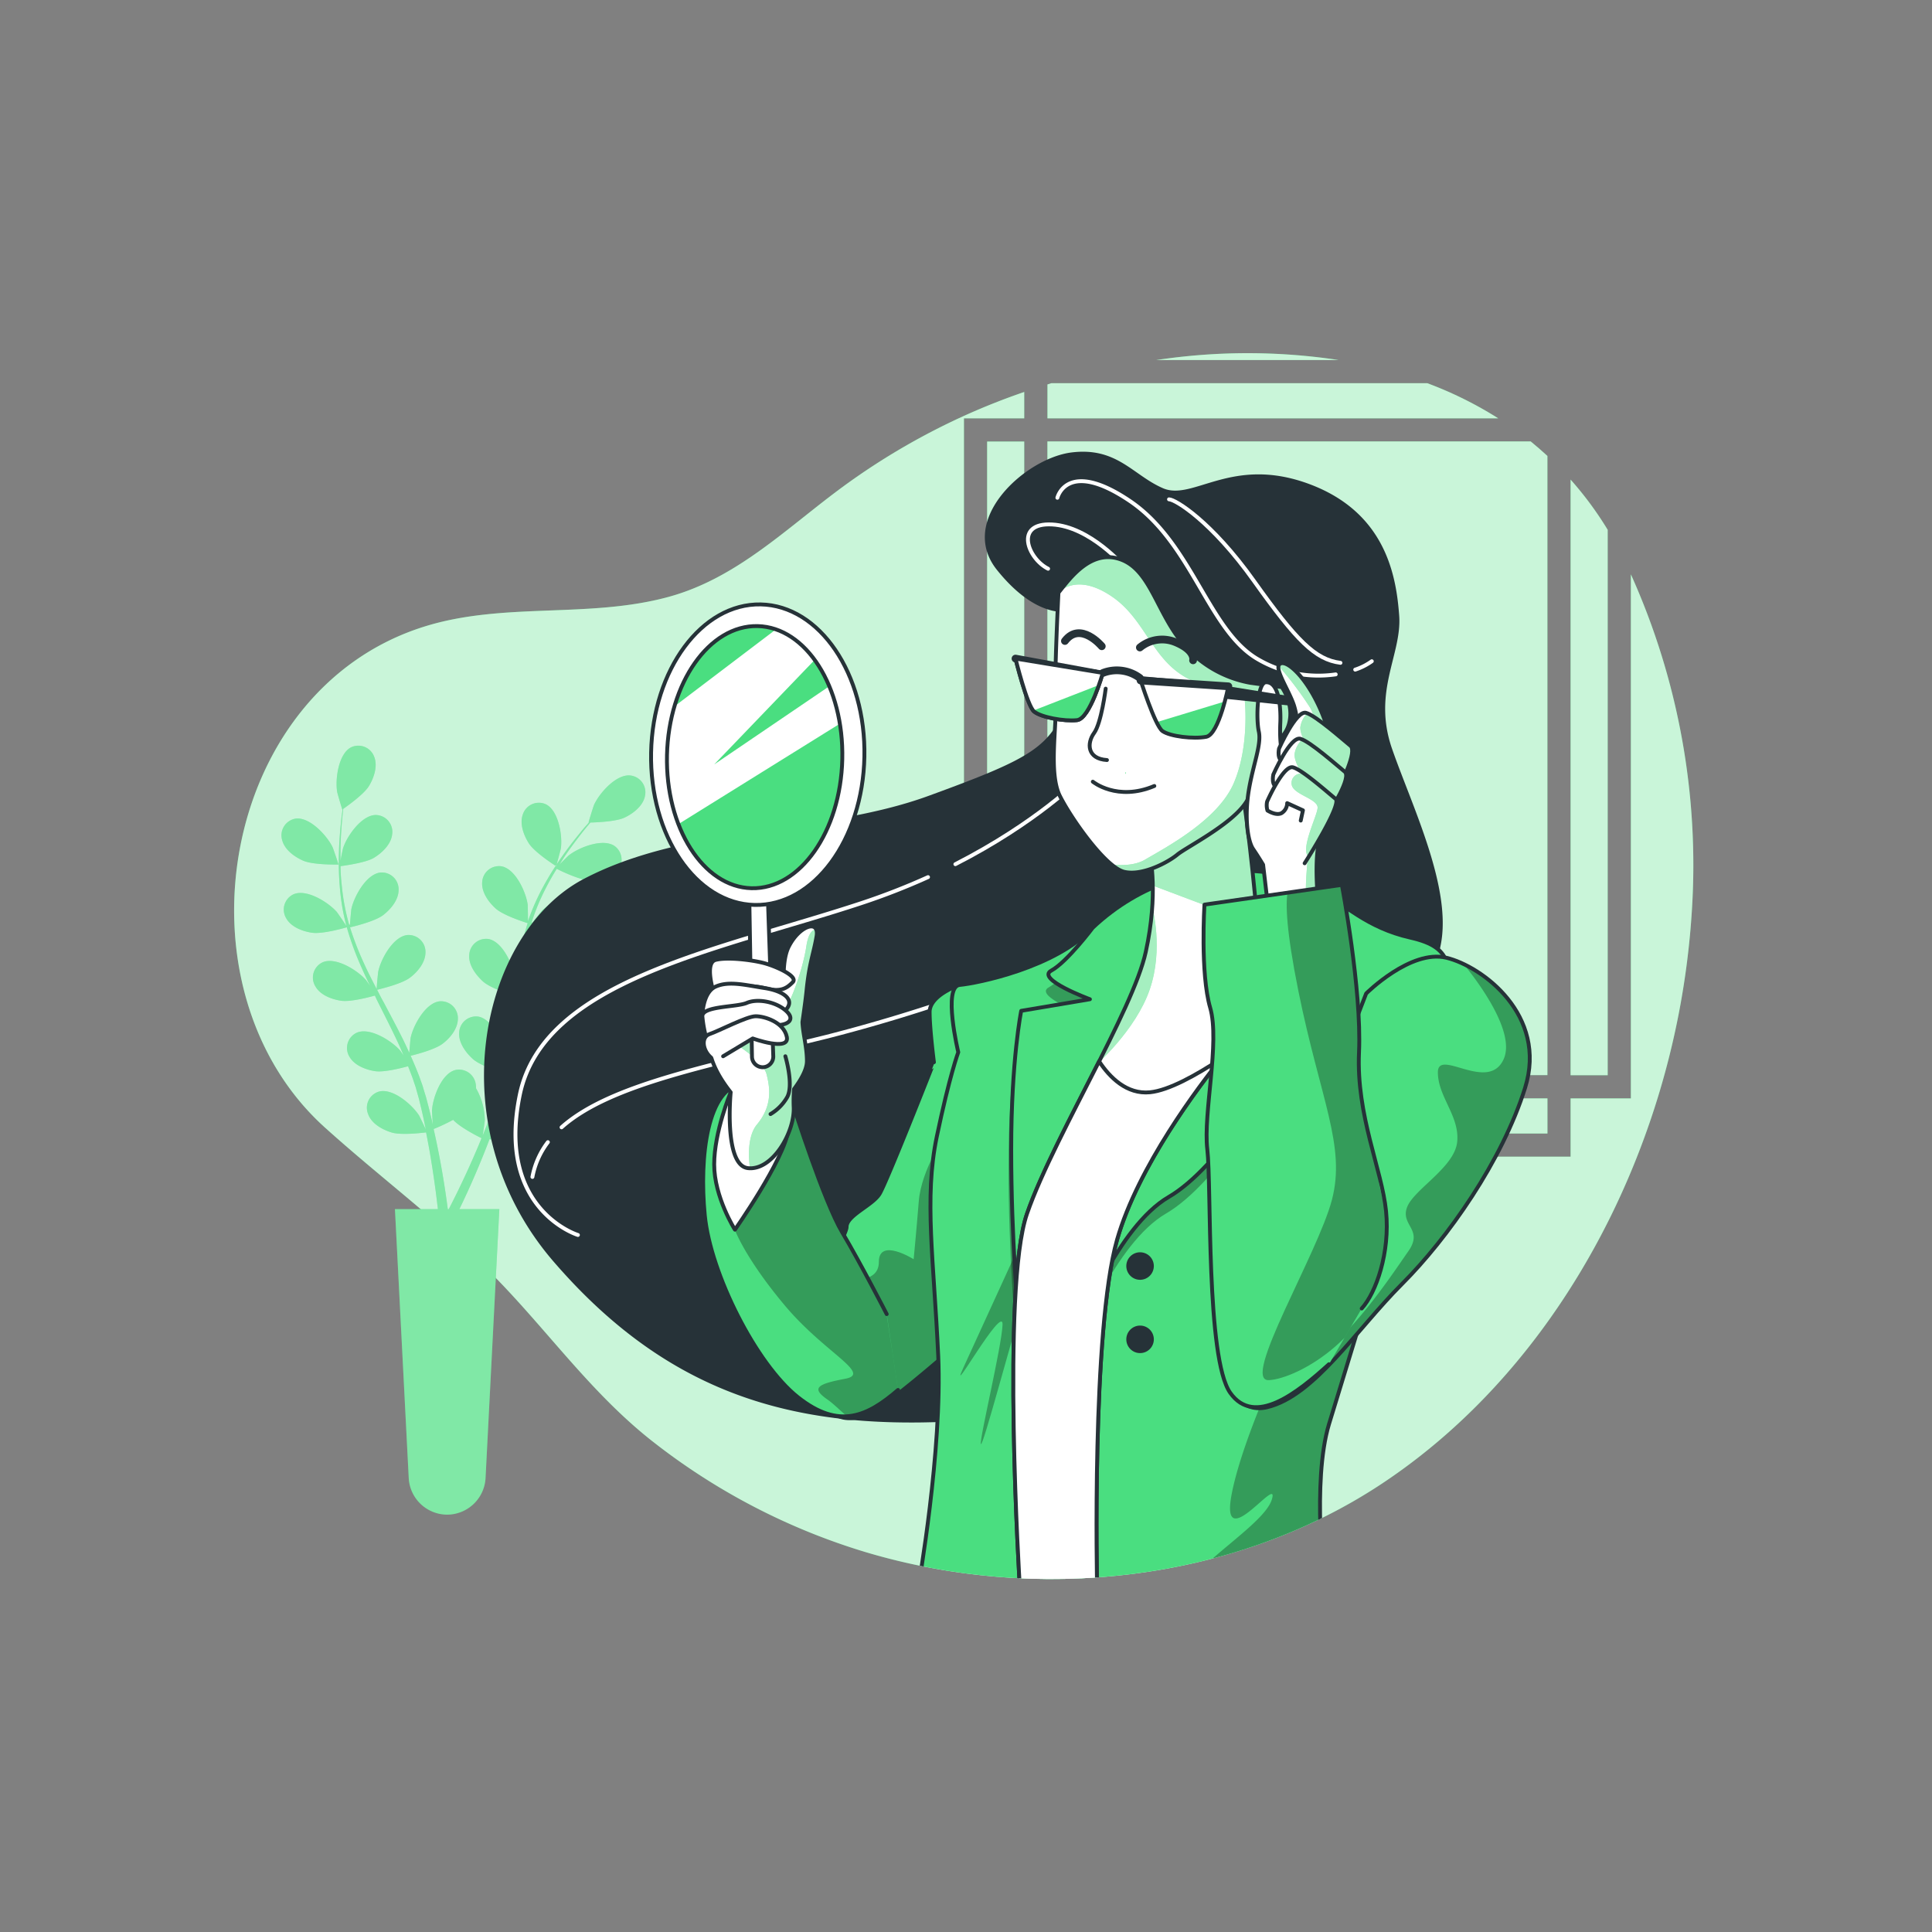 <svg xmlns="http://www.w3.org/2000/svg" xmlns:xlink="http://www.w3.org/1999/xlink" viewBox="0 0 500 500"><rect x="0" y="0" width="500" height="500" fill="#808080" stroke="none"/><defs><clipPath id="freepik--clip-path--inject-10"><path d="M302.33,92.75a185.35,185.35,0,0,0-52.08,14.53,176.91,176.91,0,0,0-31.85,18.49c-14.59,10.65-27.54,23.88-45.51,28.74-20.65,5.6-42.65,1.23-63.14,7.67-53.1,16.67-65.58,93.7-25.62,129.66,14,12.62,29.22,23.94,42.59,37.28,14.47,14.43,25.77,31,42.05,43.82a167.54,167.54,0,0,0,55.43,28.8c44,13.09,94.86,7.8,133.43-17.77,34-22.54,57.87-58.22,70.37-96.66a208.66,208.66,0,0,0,9.86-51.72,182.88,182.88,0,0,0-17.07-89.75C398.8,99.66,349.4,86.84,302.33,92.75Z" style="fill:none"></path></clipPath><clipPath id="freepik--clip-path-2--inject-10"><path d="M248.37,254.9s-7.78,2.59-7.78,7,1.11,13,1.11,13S229.48,306,227.62,309s-8.52,5.55-8.52,8.52-13.33,22.59-9.26,37.78,11.86,12.59,17.78,8.89,21.49-17.41,22.6-18.52-.37-40,2.22-54.82a270.85,270.85,0,0,0,3.34-30.38C256.15,256,248.37,254.9,248.37,254.9Z" style="fill:#4ADE80;stroke:#263238;stroke-linecap:round;stroke-linejoin:round"></path></clipPath><clipPath id="freepik--clip-path-3--inject-10"><path d="M229.48,340.09s-6.67-13-11.49-21.11-12.59-32.6-12.59-32.6-3.7-6.67-13-5.93-11.49,18.9-10,34.08,13.34,38.53,24.08,47.05,18.06,4.91,25.93-1.86" style="fill:#4ADE80;stroke:#263238;stroke-linecap:round;stroke-linejoin:round"></path></clipPath><clipPath id="freepik--clip-path-4--inject-10"><path d="M211.33,242.3c.74-4.44-4.47-2.77-7.23,2.75-1,2-1.29,5-1.29,7.62s-12.23,3.34-15.93,7.78-6.3,11.49,2.22,22.23c0,0-1.85,18.89,4.45,19.63s12.22-9.26,11.85-15.93a38.29,38.29,0,0,1,.1-4.54c1.49-2,3.33-4.86,3.33-7.21,0-3.73-1.05-7.11-1.16-10.13.45-3.13.85-6,1.06-8.12C209.47,249,210.59,246.75,211.33,242.3Z" style="fill:#fff;stroke:#263238;stroke-linecap:round;stroke-linejoin:round"></path></clipPath><clipPath id="freepik--clip-path-5--inject-10"><ellipse cx="195.31" cy="195.97" rx="33.93" ry="22.69" transform="translate(-5.15 386.66) rotate(-88.67)" style="fill:#fff;stroke:#263238;stroke-linecap:round;stroke-linejoin:round"></ellipse></clipPath><clipPath id="freepik--clip-path-6--inject-10"><path d="M320.23,225.26s12.59.74,20.37,4.82,13,10,24.45,12.59,11.11,7.78,8.52,23.34-25.19,87.79-29.64,102.6-1.11,42.23-1.11,42.23H237.63s6.29-35.56,5.18-60-3.7-40.74-.37-56.67S248,272.31,248,272.31s-4.08-17,.37-17.41,24.81-4.45,34.45-14.82S311.34,224.15,320.23,225.26Z" style="fill:#4ADE80;stroke:#263238;stroke-linecap:round;stroke-linejoin:round"></path></clipPath><clipPath id="freepik--clip-path-7--inject-10"><path d="M297.63,221.56s2.22,9.63-1.11,24.82-24.08,48.52-30.74,67.78-1.86,96.31-1.86,96.31h20s-1.48-66.3,5.18-89.64S318,271.57,318,271.57s8.89-10,7.78-27.42-3.7-35.93-3.7-35.93S303.93,219.71,297.63,221.56Z" style="fill:#fff;stroke:#263238;stroke-linecap:round;stroke-linejoin:round"></path></clipPath><clipPath id="freepik--clip-path-8--inject-10"><path d="M273.93,153.4s-1.12,21.86-.75,28.16-1.85,18.52,1.12,24.44,11.85,18.52,16.66,19.63,11.49-2.59,13.71-4.44,13.33-7.41,17.41-13,4.07-14.44,4.07-14.44,5.93-1.11,7.41-6.3-1.85-9.63-1.85-9.63l-8.15-1.11a29.51,29.51,0,0,1-16.67-9.26c-7.41-8.15-8.89-19.63-16.67-22.6S276.89,149.7,273.93,153.4Z" style="fill:#fff;stroke:#263238;stroke-linecap:round;stroke-linejoin:round"></path></clipPath><clipPath id="freepik--clip-path-9--inject-10"><path d="M353.56,257.12s11.49-11.48,20.75-9.26,26.3,14.82,20.37,33.71-20,38.89-31.86,50.74S340.23,361.2,328,364.17,314.3,345.65,318.75,329s28.52-55.56,28.52-55.56Z" style="fill:#4ADE80;stroke:#263238;stroke-linecap:round;stroke-linejoin:round"></path></clipPath><clipPath id="freepik--clip-path-10--inject-10"><path d="M331.34,187.11s.62-10.77-3.73-10.54c-2.25.11-2.57,9.43-1.83,12.76s-1.48,8.52-2.59,15.19-.37,13,1.11,15.19,2.59,4.07,2.59,4.07l1.49,12.6,13-.37s-1.48-12.23,0-18.15,4.28-23.27,1.62-31C339.25,176.13,332.71,170,331.05,172c-1.15,1.37,2.78,7.06,3.89,10.76a20.89,20.89,0,0,1,.84,6.95s-1.11,3.34-3,4.82S331.34,187.11,331.34,187.11Z" style="fill:#fff;stroke:#263238;stroke-linecap:round;stroke-linejoin:round"></path></clipPath><clipPath id="freepik--clip-path-11--inject-10"><path d="M346.9,203s4.44-8.52,2.59-10-8.89-7.78-11.48-8.52-7,9.26-7,9.26-.74,3.33,1.48,3.33S346.9,203,346.9,203Z" style="fill:#fff;stroke:#263238;stroke-linecap:round;stroke-linejoin:round"></path></clipPath><clipPath id="freepik--clip-path-12--inject-10"><path d="M344.3,209.71s5.56-8.52,3.71-10-8.89-7.78-11.48-8.52-7,9.26-7,9.26-.74,3.33,1.48,3.33S344.3,209.71,344.3,209.71Z" style="fill:#fff;stroke:#263238;stroke-linecap:round;stroke-linejoin:round"></path></clipPath><clipPath id="freepik--clip-path-13--inject-10"><path d="M337.64,223.41s9.79-15.26,8-16.68-8.48-7.43-11-8.14-6.71,8.85-6.71,8.85a4.68,4.68,0,0,0,.09,2.32c.41.25,2.3,1.35,3.62.69a3.07,3.07,0,0,0,1.48-2.6l4.08,1.86-.57,2.65" style="fill:#fff;stroke:#263238;stroke-linecap:round;stroke-linejoin:round"></path></clipPath><clipPath id="freepik--clip-path-14--inject-10"><path d="M343.93,353.06c-8.15,7.4-19.26,16.29-25.55,7.4s-4.82-53.71-5.93-63,3.33-27.78.74-36.67-1.48-26.67-1.48-26.67L347.27,229s5.18,27,4.44,43.34,5.93,30.37,7,41.11-2.59,21.12-6.3,25.19" style="fill:#4ADE80;stroke:#263238;stroke-linecap:round;stroke-linejoin:round"></path></clipPath><clipPath id="freepik--clip-path-15--inject-10"><path d="M317.9,177.62,295,175.47s3.89,12.36,5.86,13.74,8,2.1,11.32,1.47S317.9,177.62,317.9,177.62Z" style="fill:#fff;stroke:#263238;stroke-linecap:round;stroke-linejoin:round"></path></clipPath><clipPath id="freepik--clip-path-16--inject-10"><path d="M285.41,174.15l-22.6-3.71s3,12.23,4.82,13.71,7.78,2.59,11.11,2.22S285.41,174.15,285.41,174.15Z" style="fill:#fff;stroke:#263238;stroke-linecap:round;stroke-linejoin:round"></path></clipPath></defs><g id="freepik--background-simple--inject-10"><path d="M400.47,118c-1.41-1.3-2.85-2.56-4.33-3.76H271.07v164h129.4Z" style="fill:#4ADE80"></path><path d="M387.75,108.27a99.09,99.09,0,0,0-18.37-9.1h-97.3l-1,.32v8.78Z" style="fill:#4ADE80"></path><polygon points="255.47 114.27 255.47 293.35 400.48 293.35 400.48 284.26 265.07 284.26 265.07 114.27 255.47 114.27" style="fill:#4ADE80"></polygon><path d="M346.4,93.17a157.37,157.37,0,0,0-44.07-.42c-1,.13-2.07.28-3.1.42Z" style="fill:#4ADE80"></path><path d="M416.07,137.12a89.35,89.35,0,0,0-9.6-13V278.26h9.6Z" style="fill:#4ADE80"></path><path d="M422.07,148.64V284.26h-15.6v15.09h-157V108.27h15.6v-6.83c-5.1,1.75-10.06,3.71-14.82,5.84a176.91,176.91,0,0,0-31.85,18.49c-14.59,10.65-27.54,23.88-45.51,28.74-20.65,5.6-42.65,1.23-63.14,7.67-53.1,16.67-65.58,93.7-25.62,129.66,14,12.62,29.22,23.94,42.59,37.28,14.47,14.43,25.77,31,42.05,43.82a167.54,167.54,0,0,0,55.43,28.8c44,13.09,94.86,7.8,133.43-17.77,34-22.54,57.87-58.22,70.37-96.66a208.66,208.66,0,0,0,9.86-51.72A183.23,183.23,0,0,0,422.07,148.64Z" style="fill:#4ADE80"></path><path d="M387.75,108.27a99.09,99.09,0,0,0-18.37-9.1h-97.3l-1,.32v8.78Z" style="fill:#fff;opacity:0.7"></path><path d="M400.47,118c-1.41-1.3-2.85-2.56-4.33-3.76H271.07v164h129.4Z" style="fill:#fff;opacity:0.7"></path><polygon points="255.47 114.27 255.47 293.35 400.48 293.35 400.48 284.26 265.07 284.26 265.07 114.27 255.47 114.27" style="fill:#fff;opacity:0.7"></polygon><path d="M416.07,137.12a89.35,89.35,0,0,0-9.6-13V278.26h9.6Z" style="fill:#fff;opacity:0.7"></path><path d="M346.4,93.17a157.37,157.37,0,0,0-44.07-.42c-1,.13-2.07.28-3.1.42Z" style="fill:#fff;opacity:0.7"></path><path d="M422.07,148.64V284.26h-15.6v15.09h-157V108.27h15.6v-6.83c-5.1,1.75-10.06,3.71-14.82,5.84a176.91,176.91,0,0,0-31.85,18.49c-14.59,10.65-27.54,23.88-45.51,28.74-20.65,5.6-42.65,1.23-63.14,7.67-53.1,16.67-65.58,93.7-25.62,129.66,14,12.62,29.22,23.94,42.59,37.28,14.47,14.43,25.77,31,42.05,43.82a167.54,167.54,0,0,0,55.43,28.8c44,13.09,94.86,7.8,133.43-17.77,34-22.54,57.87-58.22,70.37-96.66a208.66,208.66,0,0,0,9.86-51.72A183.23,183.23,0,0,0,422.07,148.64Z" style="fill:#fff;opacity:0.7"></path></g><g id="freepik--Plants--inject-10"><path d="M73,217.33a4.37,4.37,0,0,1,3.51-5.47c3.65-.49,8.14,4.42,9.56,7.39.13.25,1.58,4.49,1.52,4.49s-6.48.15-9.13-1C76.2,221.75,73.6,219.87,73,217.33Zm93.91-11.26c-.54,2.55-3.09,4.5-5.31,5.54s-7.5,1.23-8.8,1.26c-.7.83-1.45,1.73-2.25,2.74-1.39,1.79-2.94,3.82-4.49,6.14-.41.62-.83,1.3-1.25,2,.94-1,2.23-2.25,2.37-2.36,2.58-2.06,8.76-4.51,11.83-2.47a4.37,4.37,0,0,1,.77,6.45c-1.66,2-4.81,2.57-7.27,2.47s-7.38-2.43-8.42-3c-.91,1.46-1.8,3-2.64,4.63a57.18,57.18,0,0,0-3.87,9.24l.19.1c.75-1,2.38-3,2.54-3.17,2.33-2.32,8.21-5.44,11.48-3.75a4.37,4.37,0,0,1,1.47,6.33c-1.42,2.18-4.5,3.08-6.95,3.25-2.83.2-8.68-2-8.9-2.09a76.72,76.72,0,0,0-2.12,9.74c-.38,2.43-.67,4.91-.93,7.41.51-.71,2.64-3.38,2.82-3.56,2.33-2.32,8.21-5.44,11.49-3.75a4.37,4.37,0,0,1,1.46,6.33c-1.42,2.18-4.49,3.08-7,3.26-2.76.19-8.37-1.9-8.84-2.08-.12,1.13-.25,2.26-.36,3.4-.36,3.7-.7,7.42-1.16,11.07-.15,1.27-.36,2.51-.55,3.76.8-1,2.28-2.89,2.43-3,2.33-2.32,8.21-5.43,11.49-3.74a4.36,4.36,0,0,1,1.46,6.32c-1.42,2.18-4.5,3.09-6.95,3.26s-7.22-1.48-8.55-2c-.35,2.07-.73,4.12-1.21,6.11-.22.86-.39,1.75-.65,2.56s-.49,1.63-.73,2.44c-.56,1.65-1.07,3.18-1.63,4.7-.28.77-.56,1.49-.83,2.24.65-1.17,1.71-3,1.83-3.16,2-2.65,7.29-6.62,10.78-5.45a4.36,4.36,0,0,1,2.41,6c-1.07,2.37-4,3.73-6.38,4.27-2.64.6-8.32-.55-9-.7-.69,1.82-1.38,3.59-2.06,5.23-2.12,5.2-4.09,9.45-5.51,12.4l-.23.48h10.34l-3.57,69.63a10,10,0,0,1-9.94,9.44h0a10,10,0,0,1-9.94-9.44l-3.57-69.63h11.1c0-.48-.11-1-.17-1.57-.37-3.21-1-7.81-1.93-13.29-.28-1.58-.6-3.25-.94-5-.72.09-6.45.82-9,0-2.35-.72-5.15-2.29-6-4.74a4.35,4.35,0,0,1,2.85-5.83c3.57-.92,8.6,3.44,10.35,6.23.11.18,1.2,2.44,1.73,3.6-.21-1-.42-2.06-.65-3.13-.33-1.55-.73-3.17-1.11-4.75l-.69-2.45c-.21-.84-.52-1.61-.78-2.44-.41-1.19-.89-2.4-1.36-3.61-1.56.43-6.14,1.62-8.5,1.28s-5.43-1.49-6.69-3.77a4.36,4.36,0,0,1,1.94-6.2c3.39-1.44,9,2.11,11.17,4.6.07.08.47.65.94,1.34-.5-1.17-1-2.34-1.54-3.5-1.55-3.3-3.24-6.62-4.91-9.95-.35-.69-.69-1.39-1-2.09-1.31.37-6.26,1.7-8.73,1.34s-5.44-1.48-6.69-3.76a4.35,4.35,0,0,1,1.93-6.2c3.39-1.45,9,2.1,11.18,4.59.07.09.55.77,1.08,1.55-.89-1.83-1.74-3.65-2.54-5.49a77.42,77.42,0,0,1-3.5-9.7c-.46.14-6.24,1.81-9,1.41-2.44-.35-5.44-1.48-6.69-3.76a4.36,4.36,0,0,1,1.93-6.2c3.4-1.44,9,2.1,11.18,4.59.15.18,1.86,2.67,2.44,3.58,0,0,0-.07,0-.11a56.21,56.21,0,0,1-1.67-10,77.87,77.87,0,0,1-.22-9c.07-2.8.3-5.36.52-7.62.13-1.22.28-2.34.42-3.38l-.06,0c-.06,0-1.3-4.26-1.34-4.54-.55-3.25.32-9.85,3.59-11.54a4.37,4.37,0,0,1,6,2.47c.95,2.42-.09,5.45-1.37,7.55s-5.58,5.16-6.65,5.9c-.13,1.08-.25,2.24-.36,3.52-.17,2.26-.35,4.82-.36,7.61,0,.74,0,1.54,0,2.31.25-1.31.62-3.1.68-3.27,1-3.13,4.82-8.59,8.5-8.58a4.36,4.36,0,0,1,4.2,5c-.27,2.58-2.6,4.79-4.7,6.07s-7.5,2-8.66,2.17c0,1.72.15,3.48.35,5.31a56.08,56.08,0,0,0,1.88,9.85l.21,0c.08-1.24.32-3.83.36-4.05.67-3.22,3.85-9.06,7.52-9.46a4.36,4.36,0,0,1,4.71,4.47c0,2.6-2,5-4,6.55-2.25,1.72-8.35,3.11-8.58,3.16a78.39,78.39,0,0,0,3.6,9.3c1,2.24,2.16,4.46,3.31,6.69,0-.88.35-4.28.4-4.53.66-3.22,3.84-9.06,7.51-9.46a4.36,4.36,0,0,1,4.71,4.47c0,2.6-2,5.05-4,6.55-2.19,1.68-8,3-8.52,3.15.52,1,1,2,1.58,3,1.74,3.29,3.5,6.57,5.14,9.87.57,1.15,1.09,2.3,1.61,3.44.1-1.3.31-3.67.35-3.87.67-3.23,3.85-9.07,7.52-9.46a4.36,4.36,0,0,1,4.71,4.46c0,2.61-2,5.06-4,6.55s-6.84,2.75-8.22,3.08c.85,1.92,1.66,3.84,2.37,5.76.28.84.63,1.68.86,2.5s.49,1.63.74,2.44c.44,1.68.86,3.24,1.23,4.82.2.79.36,1.55.54,2.32-.1-1.33-.23-3.45-.22-3.64.17-3.29,2.43-9.55,6-10.5a4.37,4.37,0,0,1,5.33,3.71,5.16,5.16,0,0,1,.06,1,16.93,16.93,0,0,1,2.28,8.24c0,.22-.35,2.7-.55,4,.4-1,.79-1.95,1.19-3,.57-1.47,1.14-3.05,1.69-4.57q.39-1.2.78-2.43c.29-.81.46-1.63.69-2.46.32-1.22.59-2.49.86-3.76-1.54-.5-6-2-7.79-3.62s-3.72-4.24-3.51-6.83a4.37,4.37,0,0,1,5-4.11c3.62.67,6.36,6.73,6.79,10,0,.1,0,.8,0,1.63.23-1.25.45-2.49.64-3.76.53-3.62,1-7.31,1.4-11,.09-.77.19-1.54.29-2.31-1.3-.42-6.16-2-8-3.7s-3.72-4.24-3.51-6.83a4.37,4.37,0,0,1,5-4.11c3.62.67,6.36,6.73,6.78,10,0,.12,0,1,0,1.89.27-2,.56-4,.92-6a77.54,77.54,0,0,1,2.42-10c-.46-.14-6.2-1.93-8.27-3.78-1.83-1.64-3.71-4.23-3.5-6.83a4.36,4.36,0,0,1,5-4.1c3.63.67,6.37,6.73,6.79,10,0,.24.08,3.26.06,4.34l0-.12a57.88,57.88,0,0,1,4.11-9.25,79.91,79.91,0,0,1,4.81-7.66c1.6-2.3,3.2-4.3,4.64-6.06.78-1,1.52-1.8,2.21-2.59h-.08c-.07,0,1.28-4.27,1.39-4.53,1.34-3,5.7-8,9.37-7.64A4.37,4.37,0,0,1,166.9,206.07Zm-42.29,88.49c-.63-.31-5.47-2.7-7.35-4.75a48.42,48.42,0,0,1-5.05,2.38c.43,1.9.83,3.75,1.17,5.49,1.1,5.51,1.8,10.14,2.25,13.38.09.7.17,1.31.25,1.88h.24l.81-1.58c1.46-2.88,3.5-7.05,5.72-12.15C123.29,297.74,124,296.17,124.61,294.56Zm19.32-70.4s1.17-4.31,1.21-4.59c.46-3.26-.58-9.83-3.9-11.43a4.36,4.36,0,0,0-5.94,2.63c-.89,2.44.24,5.44,1.57,7.51C138.44,220.7,143.92,224.15,143.93,224.16Z" style="fill:#4ADE80"></path><path d="M73,217.33a4.37,4.37,0,0,1,3.51-5.47c3.65-.49,8.14,4.42,9.56,7.39.13.25,1.58,4.49,1.52,4.49s-6.48.15-9.13-1C76.2,221.75,73.6,219.87,73,217.33Zm93.91-11.26c-.54,2.55-3.09,4.5-5.31,5.54s-7.5,1.23-8.8,1.26c-.7.83-1.45,1.73-2.25,2.74-1.39,1.79-2.94,3.82-4.49,6.14-.41.62-.83,1.3-1.25,2,.94-1,2.23-2.25,2.37-2.36,2.58-2.06,8.76-4.51,11.83-2.47a4.37,4.37,0,0,1,.77,6.45c-1.66,2-4.81,2.57-7.27,2.47s-7.38-2.43-8.42-3c-.91,1.46-1.8,3-2.64,4.63a57.18,57.18,0,0,0-3.87,9.24l.19.1c.75-1,2.38-3,2.54-3.17,2.33-2.32,8.21-5.44,11.48-3.75a4.37,4.37,0,0,1,1.47,6.33c-1.42,2.18-4.5,3.08-6.95,3.25-2.83.2-8.68-2-8.9-2.09a76.72,76.72,0,0,0-2.12,9.74c-.38,2.43-.67,4.91-.93,7.41.51-.71,2.64-3.38,2.82-3.56,2.33-2.32,8.21-5.44,11.49-3.75a4.37,4.37,0,0,1,1.46,6.33c-1.42,2.18-4.49,3.08-7,3.26-2.76.19-8.37-1.9-8.84-2.08-.12,1.13-.25,2.26-.36,3.4-.36,3.7-.7,7.42-1.16,11.07-.15,1.27-.36,2.51-.55,3.76.8-1,2.28-2.89,2.43-3,2.33-2.32,8.21-5.43,11.49-3.74a4.36,4.36,0,0,1,1.46,6.32c-1.42,2.18-4.5,3.09-6.95,3.26s-7.22-1.48-8.55-2c-.35,2.07-.73,4.12-1.21,6.11-.22.86-.39,1.75-.65,2.56s-.49,1.63-.73,2.44c-.56,1.65-1.07,3.18-1.63,4.7-.28.77-.56,1.49-.83,2.24.65-1.17,1.71-3,1.83-3.16,2-2.65,7.29-6.62,10.78-5.45a4.36,4.36,0,0,1,2.41,6c-1.07,2.37-4,3.73-6.38,4.27-2.64.6-8.32-.55-9-.7-.69,1.82-1.38,3.59-2.06,5.23-2.12,5.2-4.09,9.45-5.51,12.4l-.23.48h10.34l-3.57,69.63a10,10,0,0,1-9.94,9.44h0a10,10,0,0,1-9.94-9.44l-3.57-69.63h11.1c0-.48-.11-1-.17-1.57-.37-3.21-1-7.81-1.93-13.29-.28-1.58-.6-3.25-.94-5-.72.09-6.45.82-9,0-2.35-.72-5.15-2.29-6-4.74a4.35,4.35,0,0,1,2.85-5.83c3.57-.92,8.6,3.44,10.35,6.23.11.18,1.2,2.44,1.73,3.6-.21-1-.42-2.06-.65-3.13-.33-1.55-.73-3.17-1.11-4.75l-.69-2.45c-.21-.84-.52-1.61-.78-2.44-.41-1.19-.89-2.4-1.36-3.61-1.56.43-6.14,1.62-8.5,1.28s-5.43-1.49-6.69-3.77a4.36,4.36,0,0,1,1.94-6.2c3.39-1.44,9,2.11,11.17,4.6.07.08.47.65.94,1.34-.5-1.17-1-2.34-1.54-3.5-1.55-3.3-3.24-6.62-4.91-9.95-.35-.69-.69-1.39-1-2.09-1.31.37-6.26,1.7-8.73,1.34s-5.44-1.48-6.69-3.76a4.35,4.35,0,0,1,1.93-6.2c3.39-1.45,9,2.1,11.18,4.59.07.09.55.77,1.08,1.55-.89-1.83-1.74-3.65-2.54-5.49a77.42,77.42,0,0,1-3.5-9.7c-.46.14-6.24,1.81-9,1.41-2.44-.35-5.44-1.48-6.69-3.76a4.36,4.36,0,0,1,1.93-6.2c3.4-1.44,9,2.1,11.18,4.59.15.18,1.86,2.67,2.44,3.58,0,0,0-.07,0-.11a56.21,56.21,0,0,1-1.67-10,77.87,77.87,0,0,1-.22-9c.07-2.8.3-5.36.52-7.62.13-1.22.28-2.34.42-3.38l-.06,0c-.06,0-1.3-4.26-1.34-4.54-.55-3.25.32-9.85,3.59-11.54a4.37,4.37,0,0,1,6,2.47c.95,2.42-.09,5.45-1.37,7.55s-5.58,5.16-6.65,5.9c-.13,1.08-.25,2.24-.36,3.52-.17,2.26-.35,4.82-.36,7.61,0,.74,0,1.54,0,2.31.25-1.31.62-3.1.68-3.27,1-3.13,4.82-8.59,8.5-8.58a4.36,4.36,0,0,1,4.2,5c-.27,2.58-2.6,4.79-4.7,6.07s-7.5,2-8.66,2.17c0,1.72.15,3.48.35,5.31a56.08,56.08,0,0,0,1.88,9.85l.21,0c.08-1.24.32-3.83.36-4.05.67-3.22,3.85-9.06,7.52-9.46a4.36,4.36,0,0,1,4.71,4.47c0,2.6-2,5-4,6.55-2.25,1.72-8.35,3.11-8.58,3.16a78.39,78.39,0,0,0,3.6,9.3c1,2.24,2.16,4.46,3.31,6.69,0-.88.35-4.28.4-4.53.66-3.22,3.84-9.06,7.51-9.46a4.36,4.36,0,0,1,4.71,4.47c0,2.6-2,5.05-4,6.55-2.19,1.68-8,3-8.52,3.15.52,1,1,2,1.58,3,1.74,3.29,3.5,6.57,5.14,9.87.57,1.15,1.09,2.3,1.61,3.44.1-1.3.31-3.67.35-3.87.67-3.23,3.85-9.07,7.52-9.46a4.36,4.36,0,0,1,4.71,4.46c0,2.61-2,5.06-4,6.55s-6.84,2.75-8.22,3.08c.85,1.92,1.66,3.84,2.37,5.76.28.84.63,1.68.86,2.5s.49,1.63.74,2.44c.44,1.68.86,3.24,1.23,4.82.2.79.36,1.55.54,2.32-.1-1.33-.23-3.45-.22-3.64.17-3.29,2.43-9.55,6-10.5a4.37,4.37,0,0,1,5.33,3.71,5.16,5.16,0,0,1,.06,1,16.93,16.93,0,0,1,2.28,8.24c0,.22-.35,2.7-.55,4,.4-1,.79-1.95,1.19-3,.57-1.47,1.14-3.05,1.69-4.57q.39-1.2.78-2.43c.29-.81.46-1.63.69-2.46.32-1.22.59-2.49.86-3.76-1.54-.5-6-2-7.79-3.62s-3.72-4.24-3.51-6.83a4.37,4.37,0,0,1,5-4.11c3.62.67,6.36,6.73,6.79,10,0,.1,0,.8,0,1.63.23-1.25.45-2.49.64-3.76.53-3.62,1-7.31,1.4-11,.09-.77.19-1.54.29-2.31-1.3-.42-6.16-2-8-3.7s-3.72-4.24-3.51-6.83a4.37,4.37,0,0,1,5-4.11c3.62.67,6.36,6.73,6.78,10,0,.12,0,1,0,1.89.27-2,.56-4,.92-6a77.54,77.54,0,0,1,2.42-10c-.46-.14-6.2-1.93-8.27-3.78-1.83-1.64-3.71-4.23-3.5-6.83a4.36,4.36,0,0,1,5-4.1c3.63.67,6.37,6.73,6.79,10,0,.24.08,3.26.06,4.34l0-.12a57.88,57.88,0,0,1,4.11-9.25,79.91,79.91,0,0,1,4.81-7.66c1.6-2.3,3.2-4.3,4.64-6.06.78-1,1.52-1.8,2.21-2.59h-.08c-.07,0,1.28-4.27,1.39-4.53,1.34-3,5.7-8,9.37-7.64A4.37,4.37,0,0,1,166.9,206.07Zm-42.29,88.49c-.63-.31-5.47-2.7-7.35-4.75a48.42,48.42,0,0,1-5.05,2.38c.43,1.9.83,3.75,1.17,5.49,1.1,5.51,1.8,10.14,2.25,13.38.09.7.17,1.31.25,1.88h.24l.81-1.58c1.46-2.88,3.5-7.05,5.72-12.15C123.29,297.74,124,296.17,124.61,294.56Zm19.32-70.4s1.17-4.31,1.21-4.59c.46-3.26-.58-9.83-3.9-11.43a4.36,4.36,0,0,0-5.94,2.63c-.89,2.44.24,5.44,1.57,7.51C138.44,220.7,143.92,224.15,143.93,224.16Z" style="fill:#fff;opacity:0.3"></path></g><g id="freepik--Character--inject-10"><g style="clip-path:url(#freepik--clip-path--inject-10)"><path d="M276.52,158.22s-8.15,2.22-18.52-10.74,7.41-28.89,19.26-30.38S293.19,123,301,126.36s17.78-8.52,37.78-1.11,22.59,24.08,23.33,34.08-7,19.63-1.85,34.45,15.56,35.93,12.6,50.75-10,47.78-32.6,80.37-54.45,41.12-94.46,43-72.6-6.67-102.6-41.48-18.89-84.83,7.78-98.9S212.81,216,240.22,206s31.48-12.59,36.3-24.82A31.94,31.94,0,0,0,276.52,158.22Z" style="fill:#263238"></path><path d="M291,146.67s-8.86-10.42-18.75-10.94-6.25,8.85-1,11.46" style="fill:none;stroke:#fff;stroke-linecap:round;stroke-linejoin:round"></path><path d="M350.73,173.3a15.77,15.77,0,0,0,4.29-2.17" style="fill:none;stroke:#fff;stroke-linecap:round;stroke-linejoin:round"></path><path d="M273.65,128.82s2.44-10.17,18.72.81,20.34,33.77,33.36,41.09a31.09,31.09,0,0,0,19.95,3.81" style="fill:none;stroke:#fff;stroke-linecap:round;stroke-linejoin:round"></path><path d="M302.54,129.23c1.62,0,11,5.69,22,21.15s15.86,20.34,22.37,21.16" style="fill:none;stroke:#fff;stroke-linecap:round;stroke-linejoin:round"></path><path d="M240.17,227a174.91,174.91,0,0,1-17.38,6.77c-37,12.2-82.18,19.93-88.28,49.63s15.05,36.21,15.05,36.21" style="fill:none;stroke:#fff;stroke-linecap:round;stroke-linejoin:round"></path><path d="M279.35,201.65s-11,11.21-32.1,22" style="fill:none;stroke:#fff;stroke-linecap:round;stroke-linejoin:round"></path><path d="M141.79,295.59a21.36,21.36,0,0,0-4,9" style="fill:none;stroke:#fff;stroke-linecap:round;stroke-linejoin:round"></path><path d="M287.08,242.33a426,426,0,0,1-73.24,26c-30,7.42-56,12.25-68.51,23.42" style="fill:none;stroke:#fff;stroke-linecap:round;stroke-linejoin:round"></path><path d="M248.37,254.9s-7.78,2.59-7.78,7,1.11,13,1.11,13S229.48,306,227.62,309s-8.52,5.55-8.52,8.52-13.33,22.59-9.26,37.78,11.86,12.59,17.78,8.89,21.49-17.41,22.6-18.52-.37-40,2.22-54.82a270.85,270.85,0,0,0,3.34-30.38C256.15,256,248.37,254.9,248.37,254.9Z" style="fill:#4ADE80"></path><g style="clip-path:url(#freepik--clip-path-2--inject-10)"><path d="M251.78,296l-7-2.44s-6.33,9-7,17.33-1.33,15-1.33,15-9-5.67-9,.67-9,3.66-9.34,7-14.66,16.66-11,24.33c.81,1.68,4,6,7.76,7.25,4,3.54,8.77,1.56,12.74-.92,5.93-3.71,21.49-17.41,22.6-18.52S250.12,313.07,251.78,296Z" style="opacity:0.3"></path></g><path d="M248.37,254.9s-7.78,2.59-7.78,7,1.11,13,1.11,13S229.48,306,227.62,309s-8.52,5.55-8.52,8.52-13.33,22.59-9.26,37.78,11.86,12.59,17.78,8.89,21.49-17.41,22.6-18.52-.37-40,2.22-54.82a270.85,270.85,0,0,0,3.34-30.38C256.15,256,248.37,254.9,248.37,254.9Z" style="fill:none;stroke:#263238;stroke-linecap:round;stroke-linejoin:round"></path><path d="M229.48,340.09s-6.67-13-11.49-21.11-12.59-32.6-12.59-32.6-3.7-6.67-13-5.93-11.49,18.9-10,34.08,13.34,38.53,24.08,47.05,18.06,4.91,25.93-1.86" style="fill:#4ADE80"></path><g style="clip-path:url(#freepik--clip-path-3--inject-10)"><path d="M232.44,359.72l-3-19.63s-6.67-13-11.49-21.11-12.59-32.6-12.59-32.6a8.36,8.36,0,0,0-.69-1c-3,4.25-6.92,10.77-6.92,10.77l-7.59,22.07s2.59,7.27,12.92,19.6,22.67,17.67,15.67,19-9,2.33-4.67,5.33c1.88,1.3,3.76,3.35,5.83,4.94C224.92,367.07,229.18,364.41,232.44,359.72Z" style="opacity:0.3"></path></g><path d="M229.48,340.09s-6.67-13-11.49-21.11-12.59-32.6-12.59-32.6-3.7-6.67-13-5.93-11.49,18.9-10,34.08,13.34,38.53,24.08,47.05,18.06,4.91,25.93-1.86" style="fill:none;stroke:#263238;stroke-linecap:round;stroke-linejoin:round"></path><path d="M189.1,282.68s-4.27,10.24-4.27,18.68,5.37,16.88,5.37,16.88,12.66-18,13.81-25.7S191.45,275.5,189.1,282.68Z" style="fill:#fff;stroke:#263238;stroke-linecap:round;stroke-linejoin:round"></path><path d="M211.33,242.3c.74-4.44-4.47-2.77-7.23,2.75-1,2-1.29,5-1.29,7.62s-12.23,3.34-15.93,7.78-6.3,11.49,2.22,22.23c0,0-1.85,18.89,4.45,19.63s12.22-9.26,11.85-15.93a38.29,38.29,0,0,1,.1-4.54c1.49-2,3.33-4.86,3.33-7.21,0-3.73-1.05-7.11-1.16-10.13.45-3.13.85-6,1.06-8.12C209.47,249,210.59,246.75,211.33,242.3Z" style="fill:#fff"></path><g style="clip-path:url(#freepik--clip-path-4--inject-10)"><path d="M205.4,286.38a38.29,38.29,0,0,1,.1-4.54c1.49-2,3.33-4.86,3.33-7.21,0-3.73-1.05-7.11-1.16-10.13.45-3.13.85-6,1.06-8.12.74-7.41,1.86-9.63,2.6-14.08a3,3,0,0,0-.15-1.83c-1,.28-2,1-2.53,4.64-.83,5.25-3.32,12.44-5,15.21s-6.09.55-9.41,4.7-3.32,5.54-3.32,5.54,6.64,4.14,7.47,7.46,1.66,8-2.49,13c-2.16,2.59-2.37,7.35-1.8,11.33C200.2,302.44,205.76,292.85,205.4,286.38Z" style="fill:#4ADE80"></path><path d="M205.4,286.38a38.29,38.29,0,0,1,.1-4.54c1.49-2,3.33-4.86,3.33-7.21,0-3.73-1.05-7.11-1.16-10.13.45-3.13.85-6,1.06-8.12.74-7.41,1.86-9.63,2.6-14.08a3,3,0,0,0-.15-1.83c-1,.28-2,1-2.53,4.64-.83,5.25-3.32,12.44-5,15.21s-6.09.55-9.41,4.7-3.32,5.54-3.32,5.54,6.64,4.14,7.47,7.46,1.66,8-2.49,13c-2.16,2.59-2.37,7.35-1.8,11.33C200.2,302.44,205.76,292.85,205.4,286.38Z" style="fill:#fff;opacity:0.5"></path></g><path d="M211.33,242.3c.74-4.44-4.47-2.77-7.23,2.75-1,2-1.29,5-1.29,7.62s-12.23,3.34-15.93,7.78-6.3,11.49,2.22,22.23c0,0-1.85,18.89,4.45,19.63s12.22-9.26,11.85-15.93a38.29,38.29,0,0,1,.1-4.54c1.49-2,3.33-4.86,3.33-7.21,0-3.73-1.05-7.11-1.16-10.13.45-3.13.85-6,1.06-8.12C209.47,249,210.59,246.75,211.33,242.3Z" style="fill:none;stroke:#263238;stroke-linecap:round;stroke-linejoin:round"></path><path d="M193.92,232.67l.69,40.81a2.77,2.77,0,0,0,2.94,2.71h0a2.76,2.76,0,0,0,2.57-2.85l-1.39-40.67Z" style="fill:#fff;stroke:#263238;stroke-linecap:round;stroke-linejoin:round"></path><ellipse cx="196.69" cy="196" rx="38.89" ry="27.6" transform="matrix(0.02, -1, 1, 0.02, -3.83, 388.08)" style="fill:#fff;stroke:#263238;stroke-linecap:round;stroke-linejoin:round"></ellipse><ellipse cx="195.31" cy="195.97" rx="33.93" ry="22.69" transform="translate(-5.15 386.66) rotate(-88.67)" style="fill:#fff"></ellipse><g style="clip-path:url(#freepik--clip-path-5--inject-10)"><path d="M174.57,182.79l26.22-19.89a15.54,15.54,0,0,0-4.69-.85C186.58,161.83,178.22,170.42,174.57,182.79Z" style="fill:#4ADE80"></path><path d="M217.36,187.29l-41.8,26c3.77,9.79,10.78,16.44,19,16.63,12.53.29,23-14.66,23.47-33.39A50.24,50.24,0,0,0,217.36,187.29Z" style="fill:#4ADE80"></path><path d="M214.62,177.6a33.49,33.49,0,0,0-3.79-6.81l-26,27.05Z" style="fill:#4ADE80"></path></g><ellipse cx="195.31" cy="195.97" rx="33.93" ry="22.69" transform="translate(-5.15 386.66) rotate(-88.67)" style="fill:none;stroke:#263238;stroke-linecap:round;stroke-linejoin:round"></ellipse><path d="M184.83,257.25s-2.68-8.06.39-8.83,9.2,0,12.27.77,9.21,3.45,7.67,5-3.06,2.68-7.28,1.53a18,18,0,0,0-8.44,0Z" style="fill:#fff;stroke:#263238;stroke-linecap:round;stroke-linejoin:round"></path><path d="M181.77,263s0-6.14,3.45-7.67,7.67-.39,12.66.38,8.05,3.07,5.37,5.76-5.37,2.68-10,2.68A88.79,88.79,0,0,1,181.77,263Z" style="fill:#fff;stroke:#263238;stroke-linecap:round;stroke-linejoin:round"></path><path d="M183.3,270.29a31.24,31.24,0,0,1-1.53-7.29c0-2.68,8.82-2.3,11.5-3.45s7.29-.39,10,1.92.76,3.83-2.31,3.83a58.62,58.62,0,0,0-8.82.77c-2.3.38-7.29,4.22-7.29,4.22Z" style="fill:#fff;stroke:#263238;stroke-linecap:round;stroke-linejoin:round"></path><path d="M187.14,273.36l7.67-4.61s9.59,3.46,8.82-.38-5.75-5.37-8.06-5.37-9.58,3.84-11.89,4.6-1.91,4.22.39,6.14" style="fill:#fff;stroke:#263238;stroke-linecap:round;stroke-linejoin:round"></path><path d="M203.25,273.36s2.3,7.67.38,10.74a12,12,0,0,1-4.22,4.22" style="fill:none;stroke:#263238;stroke-linecap:round;stroke-linejoin:round"></path><path d="M320.23,225.26s12.59.74,20.37,4.82,13,10,24.45,12.59,11.11,7.78,8.52,23.34-25.19,87.79-29.64,102.6-1.11,42.23-1.11,42.23H237.63s6.29-35.56,5.18-60-3.7-40.74-.37-56.67S248,272.31,248,272.31s-4.08-17,.37-17.41,24.81-4.45,34.45-14.82S311.34,224.15,320.23,225.26Z" style="fill:#4ADE80"></path><g style="clip-path:url(#freepik--clip-path-6--inject-10)"><path d="M262.15,325.93S255.46,340.51,249.3,354c-4.15,9.1,10.39-16.86,10.16-11.16s-6,29.56-5.61,30.86,8.17-28.05,9.55-31.84,2-21.88,1.86-27.56S262.15,325.93,262.15,325.93Z" style="opacity:0.3"></path><path d="M373.57,266c0-.29.09-.56.14-.84a8.15,8.15,0,0,0-6.59-2c-17.66,3-29.33,78.67-29.33,78.67l-1-1.67s-14.67,29.34-18,46.34,12.67-5.67,10.33,1.66c-2,6.17-18.32,15.65-22.07,22.67h35.77s-3.33-27.41,1.11-42.23S371,281.57,373.57,266Z" style="opacity:0.3"></path></g><path d="M320.23,225.26s12.59.74,20.37,4.82,13,10,24.45,12.59,11.11,7.78,8.52,23.34-25.19,87.79-29.64,102.6-1.11,42.23-1.11,42.23H237.63s6.29-35.56,5.18-60-3.7-40.74-.37-56.67S248,272.31,248,272.31s-4.08-17,.37-17.41,24.81-4.45,34.45-14.82S311.34,224.15,320.23,225.26Z" style="fill:none;stroke:#263238;stroke-linecap:round;stroke-linejoin:round"></path><path d="M282.15,244.41s-6.67,8.89-10.74,11.12,10,7.4,10,7.4l-17.78,3S261,278.49,261,301.83s1.85,43.34,1.85,43.34l15.93,2.59s9.63-25.93,23-33.71,27-32.22,31.49-35.56,10.37-11.85,10.37-11.85l-15.19-5.93L346.6,257s-5.19-15.19-10.74-21.12-6.3-5.92-16.3-6.29S294.74,232.56,282.15,244.41Z" style="opacity:0.3"></path><path d="M282.82,240.08s-6.67,8.89-10.75,11.11,10,7.41,10,7.41l-17.78,3s-2.59,12.6-2.59,35.93,1.85,43.34,1.85,43.34l15.93,2.59s9.63-25.92,23-33.7,27-32.23,31.48-35.56S344.3,262.3,344.3,262.3l-15.18-5.92,18.15-3.71s-5.19-15.18-10.74-21.11-6.3-5.93-16.3-6.3S295.41,228.23,282.82,240.08Z" style="fill:#4ADE80;stroke:#263238;stroke-linecap:round;stroke-linejoin:round"></path><path d="M298.61,327.64a3.56,3.56,0,1,1-3.56-3.55A3.56,3.56,0,0,1,298.61,327.64Z" style="fill:#263238"></path><path d="M298.61,346.61a3.56,3.56,0,1,1-3.56-3.55A3.56,3.56,0,0,1,298.61,346.61Z" style="fill:#263238"></path><path d="M297.63,221.56s2.22,9.63-1.11,24.82-24.08,48.52-30.74,67.78-1.86,96.31-1.86,96.31h20s-1.48-66.3,5.18-89.64S318,271.57,318,271.57s8.89-10,7.78-27.42-3.7-35.93-3.7-35.93S303.93,219.71,297.63,221.56Z" style="fill:#fff"></path><g style="clip-path:url(#freepik--clip-path-7--inject-10)"><path d="M325.78,244.15c-1.11-17.4-3.7-35.93-3.7-35.93s-18.15,11.49-24.45,13.34a40.84,40.84,0,0,1,.71,7.62l15.2,5.73a177.22,177.22,0,0,1,2.55,28.69c0,3.1.11,6.5.29,9.93,1-1.26,1.62-2,1.62-2S326.89,261.56,325.78,244.15Z" style="fill:#4ADE80"></path><path d="M298.2,234.84s3,10.63-.66,21.26-14,19.61-14,19.61,12-34.23,12.63-37.22S298.2,234.84,298.2,234.84Z" style="fill:#4ADE80"></path><path d="M298.2,234.84s3,10.63-.66,21.26-14,19.61-14,19.61,12-34.23,12.63-37.22S298.2,234.84,298.2,234.84Z" style="fill:#fff;opacity:0.5"></path><path d="M325.78,244.15c-1.11-17.4-3.7-35.93-3.7-35.93s-18.15,11.49-24.45,13.34a40.84,40.84,0,0,1,.71,7.62l15.2,5.73a177.22,177.22,0,0,1,2.55,28.69c0,3.1.11,6.5.29,9.93,1-1.26,1.62-2,1.62-2S326.89,261.56,325.78,244.15Z" style="fill:#fff;opacity:0.5"></path></g><path d="M297.63,221.56s2.22,9.63-1.11,24.82-24.08,48.52-30.74,67.78-1.86,96.31-1.86,96.31h20s-1.48-66.3,5.18-89.64S318,271.57,318,271.57s8.89-10,7.78-27.42-3.7-35.93-3.7-35.93S303.93,219.71,297.63,221.56Z" style="fill:none;stroke:#263238;stroke-linecap:round;stroke-linejoin:round"></path><path d="M316,274c-6.45,4.27-13.53,8.19-18.37,8.68-6,.6-10.42-3.82-13.18-8-7,13.82-15,28.8-18.67,39.46-6.67,19.26-1.86,96.31-1.86,96.31h20s-1.48-66.3,5.18-89.64C294.56,301.76,310.39,281,316,274Z" style="fill:#fff;stroke:#263238;stroke-linecap:round;stroke-linejoin:round"></path><path d="M273.93,153.4s-1.12,21.86-.75,28.16-1.85,18.52,1.12,24.44,11.85,18.52,16.66,19.63,11.49-2.59,13.71-4.44,13.33-7.41,17.41-13,4.07-14.44,4.07-14.44,5.93-1.11,7.41-6.3-1.85-9.63-1.85-9.63l-8.15-1.11a29.51,29.51,0,0,1-16.67-9.26c-7.41-8.15-8.89-19.63-16.67-22.6S276.89,149.7,273.93,153.4Z" style="fill:#fff"></path><g style="clip-path:url(#freepik--clip-path-8--inject-10)"><path d="M333.56,187.48c1.48-5.18-1.85-9.63-1.85-9.63l-8.15-1.11a29.51,29.51,0,0,1-16.67-9.26c-7.41-8.15-8.89-19.63-16.67-22.6s-13.33,4.82-16.29,8.52c0,0,4.55-5.51,14.11,1.18s10.52,19.13,23.59,22.64,10.52,4.14,10.52,4.14,1.27,11.79-2.87,21.36-17.58,16.6-22.95,19.76c-2.44,1.43-5.74,1.56-8.63,1.27a8.61,8.61,0,0,0,3.26,1.88c4.82,1.12,11.49-2.59,13.71-4.44s13.33-7.41,17.41-13,4.07-14.44,4.07-14.44S332.08,192.67,333.56,187.48Z" style="fill:#4ADE80"></path><path d="M333.56,187.48c1.48-5.18-1.85-9.63-1.85-9.63l-8.15-1.11a29.51,29.51,0,0,1-16.67-9.26c-7.41-8.15-8.89-19.63-16.67-22.6s-13.33,4.82-16.29,8.52c0,0,4.55-5.51,14.11,1.18s10.52,19.13,23.59,22.64,10.52,4.14,10.52,4.14,1.27,11.79-2.87,21.36-17.58,16.6-22.95,19.76c-2.44,1.43-5.74,1.56-8.63,1.27a8.61,8.61,0,0,0,3.26,1.88c4.82,1.12,11.49-2.59,13.71-4.44s13.33-7.41,17.41-13,4.07-14.44,4.07-14.44S332.08,192.67,333.56,187.48Z" style="fill:#fff;opacity:0.5"></path></g><path d="M273.93,153.4s-1.12,21.86-.75,28.16-1.85,18.52,1.12,24.44,11.85,18.52,16.66,19.63,11.49-2.59,13.71-4.44,13.33-7.41,17.41-13,4.07-14.44,4.07-14.44,5.93-1.11,7.41-6.3-1.85-9.63-1.85-9.63l-8.15-1.11a29.51,29.51,0,0,1-16.67-9.26c-7.41-8.15-8.89-19.63-16.67-22.6S276.89,149.7,273.93,153.4Z" style="fill:none;stroke:#263238;stroke-linecap:round;stroke-linejoin:round"></path><path d="M286.15,178.22s-1.11,8.89-3,11.48-1.86,6.67,3.33,7" style="fill:none;stroke:#263238;stroke-linecap:round;stroke-linejoin:round"></path><path d="M282.82,202.3s6.29,5.18,15.92,1.11" style="fill:none;stroke:#263238;stroke-linecap:round;stroke-linejoin:round"></path><path d="M295,167.57a9.06,9.06,0,0,1,9.23-1.37c5.27,2.19,4.54,4.69,4.54,4.69" style="fill:none;stroke:#263238;stroke-linecap:round;stroke-linejoin:round;stroke-width:2px"></path><path d="M285.14,167.25s-5.53-6.6-9.54-1.36" style="fill:none;stroke:#263238;stroke-linecap:round;stroke-linejoin:round;stroke-width:2px"></path><path d="M281,178.6c0,1.63-.7,3-1.57,3s-1.58-1.33-1.58-3,.7-3,1.58-3S281,177,281,178.6Z" style="fill:#263238"></path><ellipse cx="301.9" cy="181.56" rx="1.58" ry="2.96" style="fill:#263238"></ellipse><path d="M353.56,257.12s11.49-11.48,20.75-9.26,26.3,14.82,20.37,33.71-20,38.89-31.86,50.74S340.23,361.2,328,364.17,314.3,345.65,318.75,329s28.52-55.56,28.52-55.56Z" style="fill:#4ADE80"></path><g style="clip-path:url(#freepik--clip-path-9--inject-10)"><path d="M378.8,249.51c4,4.92,13.51,17.75,10.32,24.66-4,8.67-17-3-17,3.34s5.67,11.33,5,18-11.33,12.33-13,17,4.34,5.66.34,11.33-16.67,25.33-28.34,30.33c-9.53,4.09-7.94,9.29-15.78,7.59a7.1,7.1,0,0,0,7.67,2.41c12.22-3,23-20,34.81-31.86s25.93-31.85,31.86-50.74C399.73,265.46,388.09,253.93,378.8,249.51Z" style="opacity:0.3"></path></g><path d="M353.56,257.12s11.49-11.48,20.75-9.26,26.3,14.82,20.37,33.71-20,38.89-31.86,50.74S340.23,361.2,328,364.17,314.3,345.65,318.75,329s28.52-55.56,28.52-55.56Z" style="fill:none;stroke:#263238;stroke-linecap:round;stroke-linejoin:round"></path><path d="M331.34,187.11s.62-10.77-3.73-10.54c-2.25.11-2.57,9.43-1.83,12.76s-1.48,8.52-2.59,15.19-.37,13,1.11,15.19,2.59,4.07,2.59,4.07l1.49,12.6,13-.37s-1.48-12.23,0-18.15,4.28-23.27,1.62-31C339.25,176.13,332.71,170,331.05,172c-1.15,1.37,2.78,7.06,3.89,10.76a20.89,20.89,0,0,1,.84,6.95s-1.11,3.34-3,4.82S331.34,187.11,331.34,187.11Z" style="fill:#fff"></path><g style="clip-path:url(#freepik--clip-path-10--inject-10)"><path d="M341.34,217.86c1.48-5.93,4.28-23.27,1.62-31C339.25,176.13,332.71,170,331.05,172a.69.69,0,0,0-.16.32A92,92,0,0,1,339,183.05c3.73,6,.24,24.88.24,29.35s-2,16.92-1,21.15c.18.77,1.23.61,2.83-.16C340.73,229.46,340.29,222.07,341.34,217.86Z" style="fill:#4ADE80"></path><path d="M341.34,217.86c1.48-5.93,4.28-23.27,1.62-31C339.25,176.13,332.71,170,331.05,172a.69.69,0,0,0-.16.32A92,92,0,0,1,339,183.05c3.73,6,.24,24.88.24,29.35s-2,16.92-1,21.15c.18.77,1.23.61,2.83-.16C340.73,229.46,340.29,222.07,341.34,217.86Z" style="fill:#fff;opacity:0.5"></path></g><path d="M331.34,187.11s.62-10.77-3.73-10.54c-2.25.11-2.57,9.43-1.83,12.76s-1.48,8.52-2.59,15.19-.37,13,1.11,15.19,2.59,4.07,2.59,4.07l1.49,12.6,13-.37s-1.48-12.23,0-18.15,4.28-23.27,1.62-31C339.25,176.13,332.71,170,331.05,172c-1.15,1.37,2.78,7.06,3.89,10.76a20.89,20.89,0,0,1,.84,6.95s-1.11,3.34-3,4.82S331.34,187.11,331.34,187.11Z" style="fill:none;stroke:#263238;stroke-linecap:round;stroke-linejoin:round"></path><polygon points="317.9 177.62 333.19 180.07 333.92 182.62 317.2 180.85 317.9 177.62" style="fill:#263238"></polygon><path d="M346.9,203s4.44-8.52,2.59-10-8.89-7.78-11.48-8.52-7,9.26-7,9.26-.74,3.33,1.48,3.33S346.9,203,346.9,203Z" style="fill:#fff"></path><g style="clip-path:url(#freepik--clip-path-11--inject-10)"><path d="M338.3,184.63a6.47,6.47,0,0,0-1.79,3.64c0,2.92,3.48,7.46,5.47,9.45.81.81,3,2.69,5.26,4.63,1-2,3.78-8.08,2.25-9.31C347.7,191.61,341.09,185.7,338.3,184.63Z" style="fill:#4ADE80"></path><path d="M338.3,184.63a6.47,6.47,0,0,0-1.79,3.64c0,2.92,3.48,7.46,5.47,9.45.81.81,3,2.69,5.26,4.63,1-2,3.78-8.08,2.25-9.31C347.7,191.61,341.09,185.7,338.3,184.63Z" style="fill:#fff;opacity:0.5"></path></g><path d="M346.9,203s4.44-8.52,2.59-10-8.89-7.78-11.48-8.52-7,9.26-7,9.26-.74,3.33,1.48,3.33S346.9,203,346.9,203Z" style="fill:none;stroke:#263238;stroke-linecap:round;stroke-linejoin:round"></path><path d="M344.3,209.71s5.56-8.52,3.71-10-8.89-7.78-11.48-8.52-7,9.26-7,9.26-.74,3.33,1.48,3.33S344.3,209.71,344.3,209.71Z" style="fill:#fff"></path><g style="clip-path:url(#freepik--clip-path-12--inject-10)"><path d="M336.81,191.59a6.46,6.46,0,0,0-1.79,3.65c0,2.91,3.48,7.46,5.47,9.45.81.81,3,2.69,5.26,4.63,1-2,3.78-8.09,2.25-9.32C346.21,198.57,339.59,192.66,336.81,191.59Z" style="fill:#4ADE80"></path><path d="M336.81,191.59a6.46,6.46,0,0,0-1.79,3.65c0,2.91,3.48,7.46,5.47,9.45.81.81,3,2.69,5.26,4.63,1-2,3.78-8.09,2.25-9.32C346.21,198.57,339.59,192.66,336.81,191.59Z" style="fill:#fff;opacity:0.5"></path></g><path d="M344.3,209.71s5.56-8.52,3.71-10-8.89-7.78-11.48-8.52-7,9.26-7,9.26-.74,3.33,1.48,3.33S344.3,209.71,344.3,209.71Z" style="fill:none;stroke:#263238;stroke-linecap:round;stroke-linejoin:round"></path><path d="M337.64,223.41s9.79-15.26,8-16.68-8.48-7.43-11-8.14-6.71,8.85-6.71,8.85a4.68,4.68,0,0,0,.09,2.32c.41.25,2.3,1.35,3.62.69a3.07,3.07,0,0,0,1.48-2.6l4.08,1.86-.57,2.65" style="fill:#fff"></path><g style="clip-path:url(#freepik--clip-path-13--inject-10)"><path d="M345.66,206.73c-1.35-1.08-5.62-4.87-8.65-6.9l-.25.38a2.42,2.42,0,0,0-2.49,2.74c.25,2.74,7,3.73,6.72,6.22-.23,2.27-4.59,10.75-2.31,12.58C341.15,217.76,347.07,207.86,345.66,206.73Z" style="fill:#4ADE80"></path><path d="M345.66,206.73c-1.35-1.08-5.62-4.87-8.65-6.9l-.25.38a2.42,2.42,0,0,0-2.49,2.74c.25,2.74,7,3.73,6.72,6.22-.23,2.27-4.59,10.75-2.31,12.58C341.15,217.76,347.07,207.86,345.66,206.73Z" style="fill:#fff;opacity:0.5"></path></g><path d="M337.64,223.41s9.79-15.26,8-16.68-8.48-7.43-11-8.14-6.71,8.85-6.71,8.85a4.68,4.68,0,0,0,.09,2.32c.41.25,2.3,1.35,3.62.69a3.07,3.07,0,0,0,1.48-2.6l4.08,1.86-.57,2.65" style="fill:none;stroke:#263238;stroke-linecap:round;stroke-linejoin:round"></path><path d="M343.93,353.06c-8.15,7.4-19.26,16.29-25.55,7.4s-4.82-53.71-5.93-63,3.33-27.78.74-36.67-1.48-26.67-1.48-26.67L347.27,229s5.18,27,4.44,43.34,5.93,30.37,7,41.11-2.59,21.12-6.3,25.19" style="fill:#4ADE80"></path><g style="clip-path:url(#freepik--clip-path-14--inject-10)"><path d="M359.12,323.17c1-9.72-2.6-14.07-2.46-20-2.3-8.9-5.47-19.3-5-30.82.74-16.3-4.44-43.34-4.44-43.34l-14,2c-.5,2.9-.39,9.67,2.81,25.51,5.67,28,12.34,40,8.67,54s-23.67,47-16.33,46.66S356.79,345.51,359.12,323.17Z" style="opacity:0.3"></path></g><path d="M343.93,353.06c-8.15,7.4-19.26,16.29-25.55,7.4s-4.82-53.71-5.93-63,3.33-27.78.74-36.67-1.48-26.67-1.48-26.67L347.27,229s5.18,27,4.44,43.34,5.93,30.37,7,41.11-2.59,21.12-6.3,25.19" style="fill:none;stroke:#263238;stroke-linecap:round;stroke-linejoin:round"></path><path d="M285.41,174.15l-22.6-3.71s3,12.23,4.82,13.71,7.78,2.59,11.11,2.22S285.41,174.15,285.41,174.15Z" style="fill:#fff;stroke:#263238;stroke-linecap:round;stroke-linejoin:round"></path><path d="M317.9,177.62,295,175.47s3.89,12.36,5.86,13.74,8,2.1,11.32,1.47S317.9,177.62,317.9,177.62Z" style="fill:#fff"></path><g style="clip-path:url(#freepik--clip-path-15--inject-10)"><path d="M299.28,186.92a6.77,6.77,0,0,0,1.53,2.29c2,1.39,8,2.1,11.32,1.47,2.08-.39,3.82-5.43,4.83-9.13Z" style="fill:#4ADE80"></path></g><path d="M317.9,177.62,295,175.47s3.89,12.36,5.86,13.74,8,2.1,11.32,1.47S317.9,177.62,317.9,177.62Z" style="fill:none;stroke:#263238;stroke-linecap:round;stroke-linejoin:round"></path><path d="M295,175.47a9.94,9.94,0,0,0-9.54-1.32" style="fill:#fff;stroke:#263238;stroke-linecap:round;stroke-linejoin:round;stroke-width:2px"></path><line x1="262.81" y1="170.44" x2="284.81" y2="174.49" style="fill:#fff;stroke:#263238;stroke-linecap:round;stroke-linejoin:round;stroke-width:2px"></line><line x1="295.17" y1="176.11" x2="317.9" y2="177.62" style="fill:#fff;stroke:#263238;stroke-linecap:round;stroke-linejoin:round;stroke-width:2px"></line><path d="M285.41,174.15l-22.6-3.71s3,12.23,4.82,13.71,7.78,2.59,11.11,2.22S285.41,174.15,285.41,174.15Z" style="fill:#fff"></path><g style="clip-path:url(#freepik--clip-path-16--inject-10)"><path d="M267.39,183.91a1.81,1.81,0,0,0,.24.24c1.85,1.48,7.78,2.59,11.11,2.22,2.21-.25,4.42-5.54,5.66-9.08Z" style="fill:#4ADE80"></path></g><path d="M285.41,174.15l-22.6-3.71s3,12.23,4.82,13.71,7.78,2.59,11.11,2.22S285.41,174.15,285.41,174.15Z" style="fill:none;stroke:#263238;stroke-linecap:round;stroke-linejoin:round"></path><path d="M291.29,200.31l.13-.51C291.21,199.94,291.15,200.11,291.29,200.31Z" style="fill:#4ADE80"></path></g></g></svg>